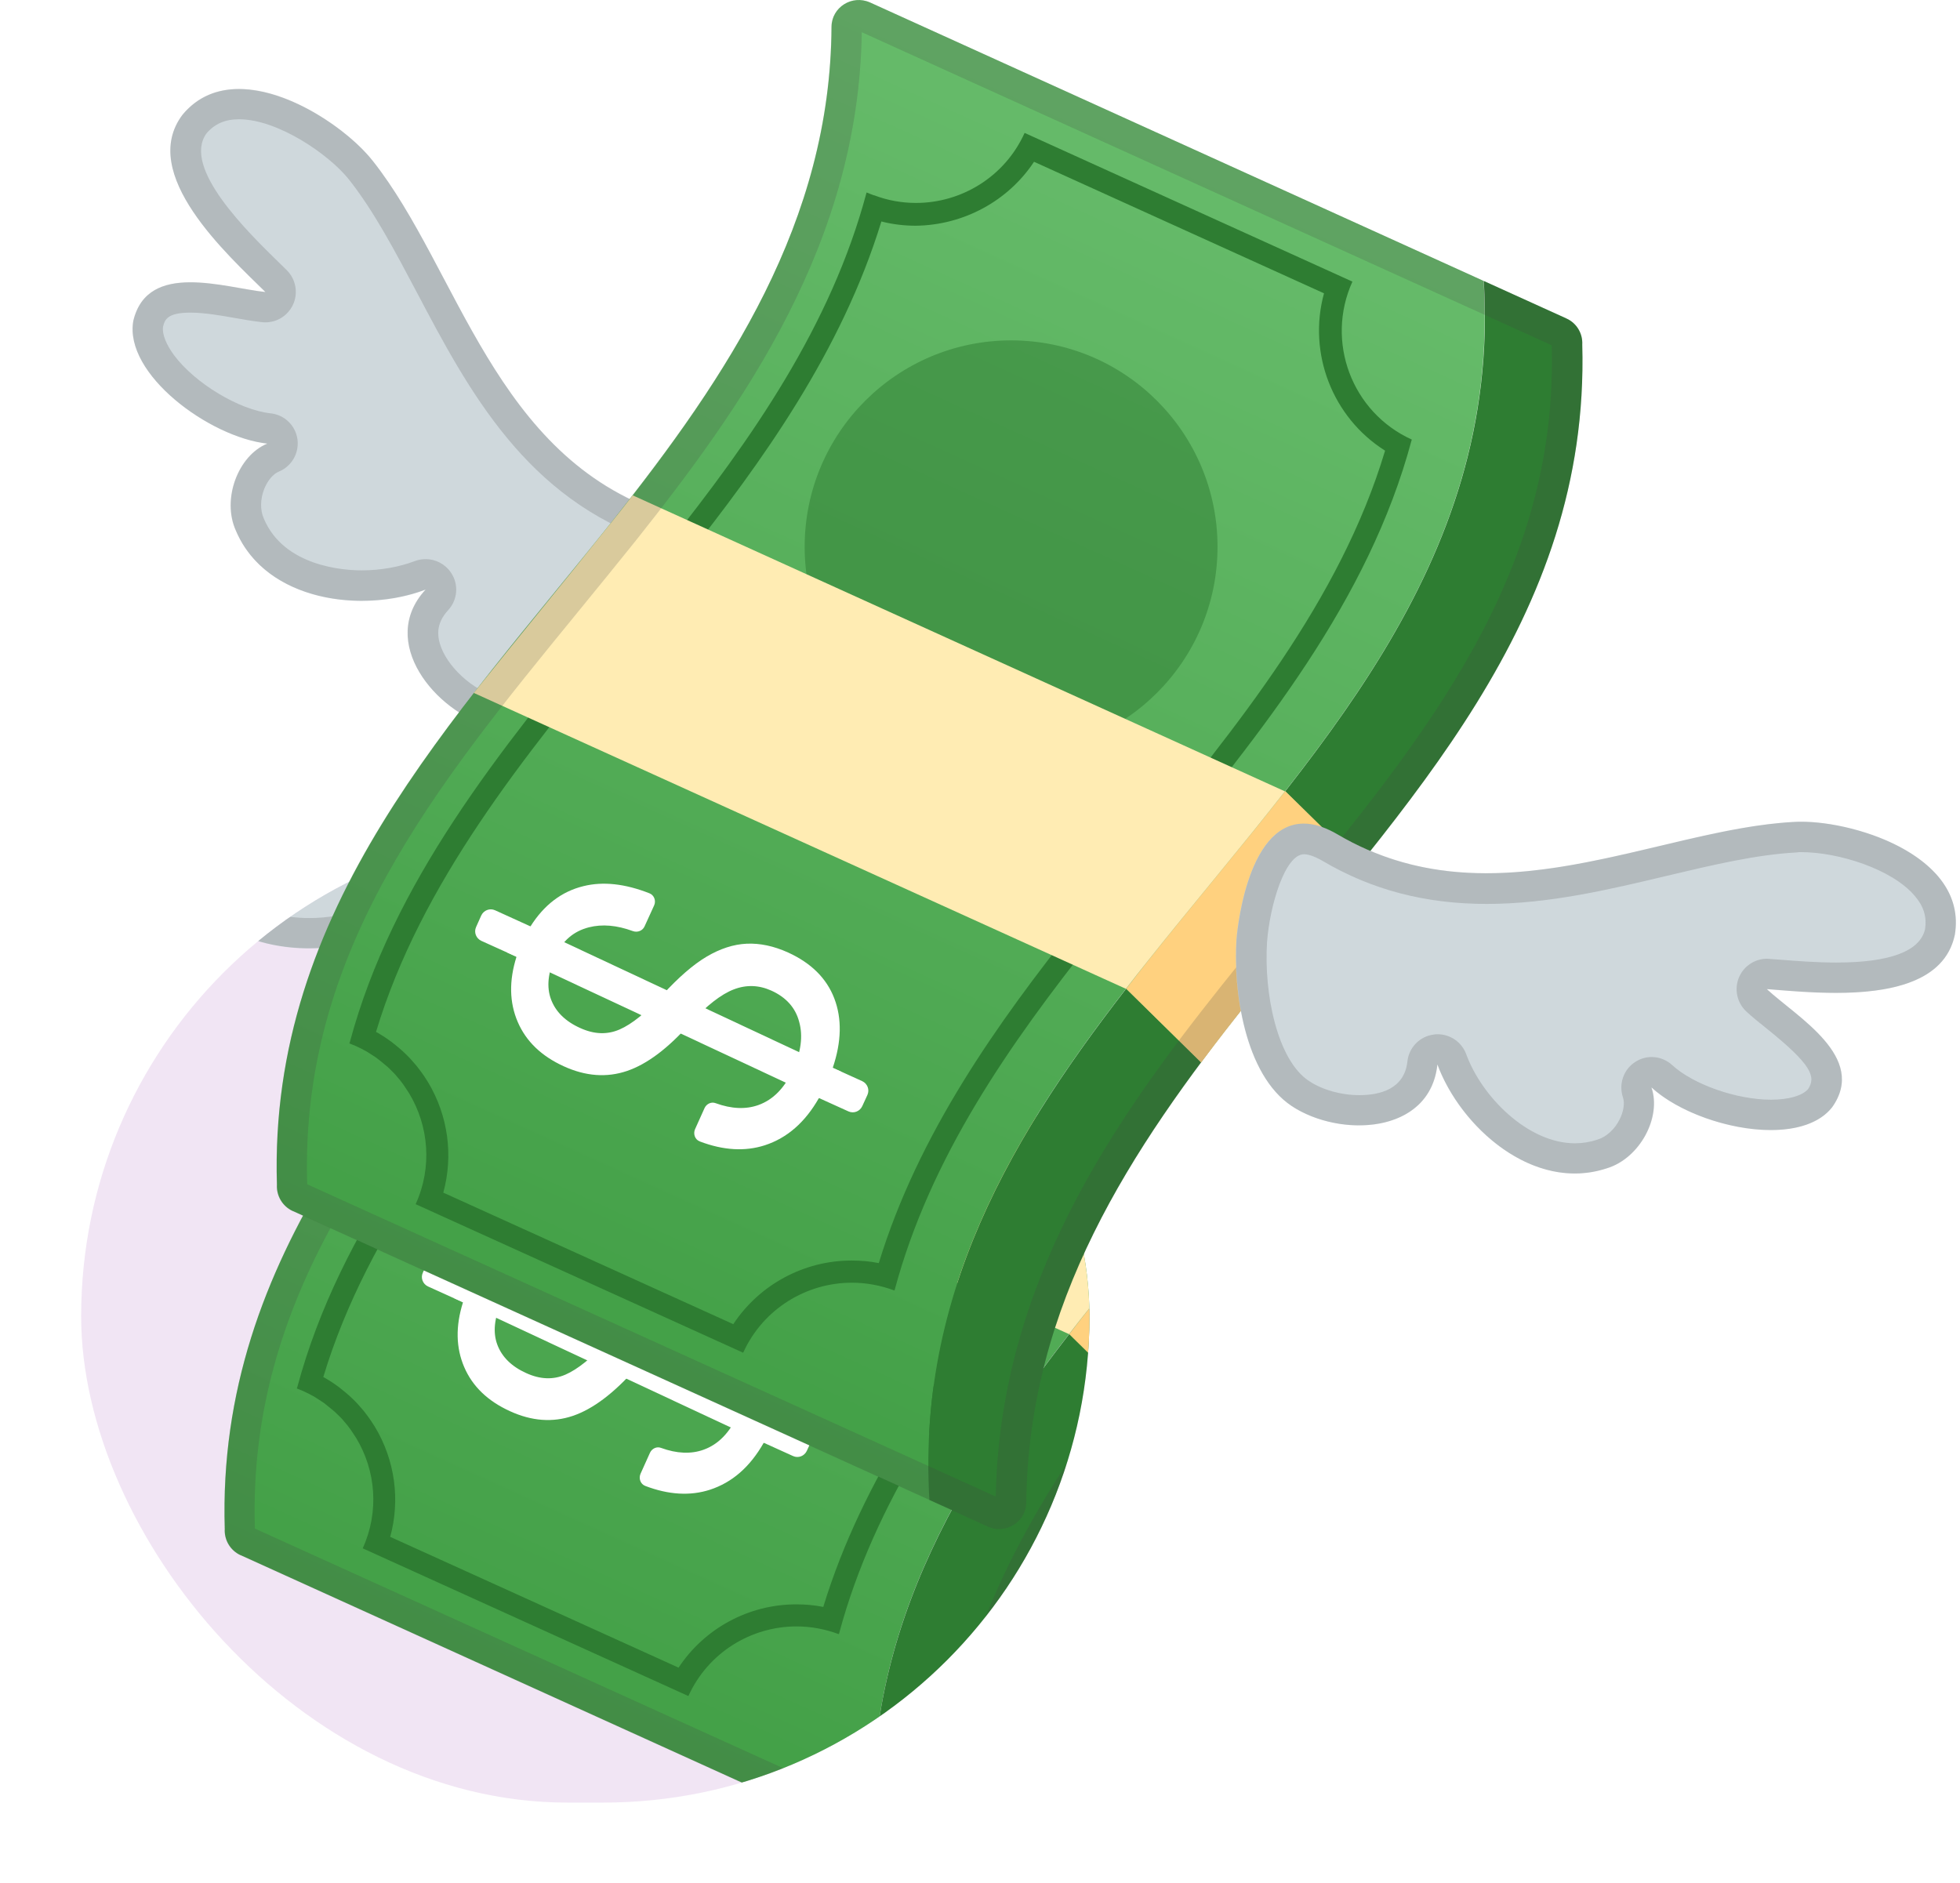 <svg width="229" height="220" viewBox="0 0 229 220" fill="none" xmlns="http://www.w3.org/2000/svg">
<g filter="url(#filter0_f_308_2474)">
<g clip-path="url(#clip0_308_2474)">
<rect x="9.481" y="97" width="117.806" height="113.629" rx="56.814" fill="#BB7FCA" fill-opacity="0.2"/>
<path d="M24.923 74.939C20.175 74.445 11.245 71.303 9.586 78.274C8.457 84.451 18.41 91.811 25.152 92.552C21.764 93.928 19.84 98.993 21.499 102.664C25.011 110.959 36.323 112.282 43.541 109.512C37.947 115.565 44.671 123.701 51.059 125.43C57.448 127.16 65.743 121.601 69.855 117.524C69.855 117.524 82.791 104.447 71.284 100.635C51.518 94.087 47.406 72.38 37.417 59.726C33.5 54.714 21.287 47.072 15.287 54.343C10.116 61.209 20.511 70.58 24.923 74.939Z" fill="#CFD8DC"/>
<path opacity="0.2" d="M21.853 54.858C26.371 54.858 32.336 58.952 34.648 61.882C37.542 65.552 39.96 70.141 42.536 75.012C48.466 86.254 55.19 98.996 70.174 103.955C71.532 104.414 72.309 104.961 72.468 105.632C72.997 107.82 69.838 112.497 67.368 115.003C63.767 118.585 57.89 122.221 53.62 122.221C53.037 122.221 52.49 122.15 51.996 122.027C48.996 121.215 45.943 118.409 45.184 115.762C44.76 114.297 45.078 113.079 46.154 111.897C47.266 110.697 47.407 108.879 46.472 107.52C45.801 106.532 44.69 105.967 43.542 105.967C43.119 105.967 42.695 106.037 42.272 106.196C40.472 106.885 38.283 107.273 36.113 107.273C34.048 107.273 27.094 106.832 24.747 101.272C24.73 101.237 24.73 101.219 24.712 101.184C24.306 100.266 24.324 98.978 24.782 97.813C25.171 96.843 25.824 96.066 26.477 95.802C27.977 95.184 28.859 93.648 28.647 92.042C28.418 90.436 27.147 89.201 25.524 89.025C21.888 88.636 16.753 85.548 14.317 82.283C13.382 81.012 12.905 79.812 13.029 78.965C13.223 78.136 13.541 77.324 16.206 77.324C17.829 77.324 19.753 77.659 21.447 77.959C22.541 78.153 23.582 78.33 24.553 78.436C24.677 78.453 24.8 78.453 24.924 78.453C26.283 78.453 27.518 77.677 28.118 76.424C28.753 75.065 28.471 73.459 27.412 72.4L26.547 71.553C22.859 67.953 15.2 60.487 18.076 56.499C19.029 55.387 20.229 54.858 21.853 54.858ZM21.853 51.328C19.382 51.328 17.07 52.175 15.288 54.328C10.117 61.211 20.494 70.565 24.924 74.924C22.576 74.677 19.223 73.794 16.206 73.794C13.117 73.794 10.417 74.73 9.57 78.259C8.44 84.436 18.394 91.795 25.135 92.537C21.747 93.913 19.823 98.978 21.482 102.649C23.918 108.402 30.13 110.802 36.113 110.802C38.742 110.802 41.319 110.344 43.525 109.496C37.93 115.55 44.654 123.686 51.043 125.415C51.872 125.645 52.719 125.733 53.602 125.733C59.514 125.733 66.256 121.056 69.838 117.491C69.838 117.491 82.774 104.414 71.268 100.602C51.502 94.054 47.39 72.347 37.401 59.693C34.648 56.181 27.765 51.328 21.853 51.328Z" fill="#424242"/>
<path d="M127.494 152.591C146.342 128.89 168.456 106.989 166.461 73.651L166.32 73.581L95.163 41.285C93.098 40.349 90.715 41.832 90.698 44.108C90.574 66.733 78.662 84.664 65.249 101.535C46.789 124.743 25.276 146.467 26.264 178.658C26.194 179.911 26.882 181.146 28.1 181.711H28.117C37.524 185.982 82.95 206.595 97.545 213.213C100.298 214.466 101.94 215.207 102.063 215.26L102.081 215.278C100.528 189.847 113.111 170.681 127.494 152.591Z" fill="url(#paint0_linear_308_2474)"/>
<path d="M114.224 59.798L147.914 75.082C146.008 82.035 148.885 89.5 155.009 93.365C149.803 110.749 137.802 125.432 126.189 139.639L126.066 139.78C123.825 142.533 121.495 145.374 119.254 148.198C109.953 159.881 100.776 172.747 96.188 187.765C95.146 187.553 94.105 187.465 93.028 187.465C87.452 187.465 82.298 190.289 79.281 194.86L45.59 179.577C46.773 175.27 46.155 170.629 43.808 166.729C43.702 166.57 43.596 166.393 43.49 166.235L43.402 166.093C43.278 165.917 43.155 165.74 43.031 165.564C42.89 165.37 42.731 165.176 42.59 164.981C42.449 164.805 42.29 164.611 42.078 164.381C41.937 164.223 41.813 164.064 41.672 163.923C41.408 163.64 41.125 163.376 40.843 163.111C40.702 162.987 40.56 162.864 40.349 162.687C40.102 162.475 39.855 162.281 39.608 162.087C39.449 161.964 39.29 161.858 39.113 161.734C38.866 161.558 38.602 161.381 38.266 161.187C38.125 161.099 37.984 161.011 37.843 160.94C37.825 160.922 37.79 160.922 37.772 160.905C42.996 143.574 54.961 128.926 66.556 114.737L66.68 114.596C68.921 111.843 71.251 109.002 73.492 106.178C82.74 94.548 91.881 81.753 96.487 66.734C97.793 67.07 99.135 67.228 100.494 67.228C106.07 67.158 111.224 64.334 114.224 59.798ZM113.13 56.445C110.818 61.563 105.77 64.581 100.511 64.581C98.888 64.581 97.229 64.299 95.623 63.681V63.699C95.34 63.593 95.058 63.487 94.776 63.363L94.758 63.399C90.646 78.805 81.504 91.936 71.48 104.519C69.204 107.378 66.892 110.219 64.562 113.043C52.12 128.256 39.713 143.486 34.719 162.14L34.666 162.228C34.684 162.228 34.684 162.228 34.701 162.246C34.948 162.352 35.213 162.458 35.478 162.564C35.531 162.581 35.566 162.617 35.619 162.634C35.954 162.793 36.272 162.952 36.59 163.128C36.731 163.199 36.854 163.287 36.996 163.376C37.225 163.517 37.437 163.658 37.649 163.799C37.79 163.887 37.931 163.993 38.054 164.099C38.266 164.258 38.478 164.434 38.69 164.611C38.831 164.734 38.972 164.84 39.113 164.964C39.36 165.193 39.59 165.423 39.819 165.652C39.961 165.793 40.084 165.934 40.208 166.093C40.331 166.252 40.472 166.393 40.596 166.552C40.719 166.711 40.843 166.887 40.966 167.046L41.284 167.523C41.39 167.699 41.514 167.858 41.619 168.035C43.896 171.811 44.337 176.612 42.378 180.918L80.428 198.178C82.757 193.06 87.787 190.042 93.064 190.042C94.705 190.042 96.364 190.342 97.988 190.942L98.041 190.871V190.854C102.17 175.482 111.312 162.387 121.318 149.804C123.595 146.945 125.907 144.104 128.237 141.28C140.678 126.067 153.085 110.837 158.08 92.183C158.097 92.147 158.097 92.112 158.115 92.077C151.144 88.918 148.055 80.694 151.214 73.723L113.13 56.445Z" fill="#2E7D32"/>
<path d="M83.709 156.105C82.262 155.452 80.797 155.399 79.332 155.963C77.868 156.528 76.191 157.834 74.285 159.899C71.726 162.793 69.273 164.646 66.926 165.441C64.579 166.235 62.125 166.058 59.584 164.893C56.99 163.711 55.207 161.999 54.237 159.74C53.266 157.481 53.213 154.958 54.096 152.169L50.001 150.316C49.401 150.034 49.119 149.328 49.401 148.71L50.001 147.369C50.283 146.769 50.989 146.486 51.607 146.769L55.719 148.639C57.29 146.151 59.337 144.58 61.878 143.963C64.155 143.398 66.696 143.68 69.538 144.792C70.085 145.004 70.332 145.657 70.085 146.204L68.973 148.639C68.743 149.151 68.144 149.381 67.614 149.187C65.743 148.498 64.049 148.357 62.514 148.745C60.714 149.204 59.408 150.334 58.596 152.134C57.749 154.022 57.572 155.681 58.102 157.111C58.631 158.54 59.761 159.67 61.49 160.446C63.114 161.187 64.632 161.24 66.061 160.623C67.49 160.005 69.149 158.664 71.038 156.616C72.909 154.569 74.638 153.069 76.191 152.151C77.744 151.234 79.297 150.722 80.832 150.651C82.368 150.581 83.974 150.916 85.65 151.675C88.315 152.893 90.115 154.657 91.016 157.005C91.915 159.352 91.863 162.034 90.839 165.07L94.263 166.623C94.863 166.905 95.145 167.611 94.863 168.229L94.263 169.535C93.98 170.135 93.274 170.417 92.657 170.135L89.233 168.582C87.627 171.406 85.545 173.223 82.95 174.07C80.656 174.812 78.132 174.671 75.397 173.629C74.832 173.417 74.603 172.765 74.832 172.217L75.944 169.747C76.173 169.253 76.738 168.988 77.232 169.182C79.068 169.853 80.744 169.923 82.209 169.394C83.921 168.776 85.245 167.417 86.215 165.299C87.15 163.235 87.398 161.381 86.939 159.74C86.515 158.099 85.421 156.881 83.709 156.105Z" fill="white"/>
<path d="M91.828 165.526L89.234 168.597L54.202 152.219L53.02 151.672L55.72 148.637L90.804 165.067L91.828 165.526Z" fill="white"/>
<path opacity="0.5" d="M111.558 128.522C124.804 128.522 135.542 117.784 135.542 104.539C135.542 91.293 124.804 80.555 111.558 80.555C98.312 80.555 87.574 91.293 87.574 104.539C87.574 117.784 98.312 128.522 111.558 128.522Z" fill="#2E7D32"/>
<path d="M65.232 101.555C72.786 92.06 79.863 82.23 84.628 71.43C79.863 82.213 72.803 92.007 65.267 101.502C53.479 116.327 40.437 130.551 32.795 147.264C40.419 130.551 53.461 116.362 65.232 101.555Z" fill="#2E7D32"/>
<path d="M138.897 157.622C157.321 134.45 178.817 113.131 177.917 81.047C177.987 79.794 177.299 78.558 176.081 78.011C176.064 78.011 176.046 78.011 176.046 77.994L166.481 73.652C168.475 106.972 146.362 128.891 127.514 152.593C113.13 170.664 100.547 189.848 102.065 215.279C104.73 216.479 107.042 217.538 108.859 218.367C110.924 219.303 113.307 217.838 113.324 215.561C113.554 192.513 125.449 174.529 138.897 157.622Z" fill="#2E7D32"/>
<path d="M67.597 98.551C66.785 99.61 66.008 100.58 65.197 101.604C59.902 108.257 54.149 115.228 49.137 121.511L124.9 155.89C125.747 154.795 126.612 153.684 127.495 152.589C132.736 146.007 138.225 139.547 143.378 132.947L67.597 98.551Z" fill="#FFECB3"/>
<path d="M143.413 132.934C138.242 139.534 132.754 145.993 127.512 152.594C126.647 153.688 125.783 154.782 124.936 155.894L133.636 164.453C135.348 162.159 137.113 159.882 138.913 157.623C143.237 152.188 147.737 146.84 152.078 141.44L143.413 132.934Z" fill="#FFECB3"/>
<path opacity="0.5" d="M143.413 132.934C138.242 139.534 132.754 145.993 127.512 152.594C126.647 153.688 125.783 154.782 124.936 155.894L133.636 164.453C135.348 162.159 137.113 159.882 138.913 157.623C143.237 152.188 147.737 146.84 152.078 141.44L143.413 132.934Z" fill="#FFB74D"/>
<path opacity="0.2" d="M94.211 44.747L164.909 76.832H164.927C164.945 76.849 164.98 76.849 164.997 76.867L174.369 81.12V81.138C175.128 107.786 159.668 126.599 143.326 146.524C140.943 149.418 138.49 152.419 136.107 155.401C123.595 171.126 110.253 189.956 109.776 214.893L103.476 212.034L100.899 210.869L98.958 209.987L29.777 178.608V178.573C28.948 151.607 44.602 132.459 61.173 112.181C63.415 109.428 65.744 106.586 68.003 103.763C80.498 88.02 93.858 69.207 94.211 44.747ZM93.84 41.023C92.181 41.023 90.699 42.329 90.681 44.13C90.558 66.754 78.645 84.685 65.233 101.557C46.773 124.764 25.259 146.489 26.248 178.679C26.177 179.932 26.865 181.167 28.083 181.732H28.101C37.507 186.003 82.934 206.616 97.529 213.234C100.282 214.487 101.923 215.228 102.047 215.281L102.064 215.299C104.729 216.499 107.041 217.558 108.859 218.387C109.282 218.582 109.741 218.67 110.165 218.67C111.806 218.67 113.306 217.382 113.324 215.581C113.571 192.533 125.448 174.549 138.896 157.642C157.321 134.453 178.816 113.134 177.916 81.049C177.987 79.796 177.298 78.561 176.081 78.014C176.063 78.014 176.045 78.014 176.045 77.996L166.48 73.655L166.339 73.584L95.181 41.288C94.722 41.112 94.281 41.023 93.84 41.023Z" fill="#424242"/>
</g>
</g>
<path d="M31.01 34.13C26.236 33.633 17.256 30.474 15.588 37.484C14.452 43.696 24.462 51.097 31.241 51.842C27.834 53.227 25.899 58.32 27.567 62.011C31.099 70.353 42.475 71.684 49.734 68.898C44.108 74.985 50.87 83.166 57.294 84.906C63.719 86.645 72.06 81.055 76.195 76.955C76.195 76.955 89.204 63.804 77.633 59.971C57.756 53.386 53.621 31.557 43.576 18.832C39.636 13.792 27.354 6.107 21.32 13.419C16.12 20.323 26.573 29.747 31.01 34.13Z" fill="#CFD8DC"/>
<path opacity="0.2" d="M27.922 13.936C32.466 13.936 38.465 18.054 40.789 21C43.7 24.691 46.132 29.306 48.723 34.204C54.686 45.509 61.447 58.323 76.515 63.31C77.882 63.771 78.663 64.321 78.822 64.996C79.355 67.197 76.178 71.9 73.693 74.42C70.073 78.022 64.163 81.678 59.868 81.678C59.282 81.678 58.732 81.607 58.235 81.483C55.218 80.667 52.148 77.845 51.385 75.183C50.959 73.71 51.278 72.485 52.361 71.296C53.479 70.089 53.621 68.261 52.68 66.895C52.006 65.901 50.888 65.333 49.734 65.333C49.308 65.333 48.882 65.404 48.456 65.564C46.646 66.256 44.445 66.646 42.263 66.646C40.186 66.646 33.194 66.203 30.833 60.612C30.815 60.577 30.815 60.559 30.798 60.523C30.389 59.6 30.407 58.305 30.869 57.134C31.259 56.157 31.916 55.377 32.572 55.11C34.081 54.489 34.968 52.945 34.755 51.33C34.525 49.715 33.247 48.473 31.614 48.295C27.958 47.905 22.794 44.799 20.344 41.516C19.404 40.238 18.924 39.031 19.049 38.179C19.244 37.345 19.564 36.529 22.243 36.529C23.876 36.529 25.811 36.866 27.514 37.168C28.615 37.363 29.662 37.54 30.638 37.647C30.762 37.665 30.886 37.665 31.011 37.665C32.377 37.665 33.62 36.884 34.223 35.624C34.862 34.257 34.578 32.642 33.513 31.577L32.643 30.725C28.934 27.105 21.232 19.598 24.125 15.587C25.083 14.469 26.29 13.936 27.922 13.936ZM27.922 10.387C25.438 10.387 23.113 11.239 21.32 13.404C16.12 20.325 26.556 29.732 31.011 34.115C28.65 33.867 25.278 32.979 22.243 32.979C19.137 32.979 16.422 33.92 15.57 37.469C14.434 43.681 24.444 51.082 31.224 51.827C27.816 53.211 25.882 58.305 27.55 61.996C29.999 67.782 36.246 70.196 42.263 70.196C44.907 70.196 47.498 69.734 49.716 68.882C44.09 74.97 50.852 83.151 57.277 84.891C58.111 85.121 58.963 85.21 59.85 85.21C65.796 85.21 72.575 80.507 76.178 76.922C76.178 76.922 89.187 63.771 77.615 59.938C57.738 53.353 53.603 31.524 43.558 18.799C40.789 15.267 33.868 10.387 27.922 10.387Z" fill="#424242"/>
<path d="M110.84 4.543L110.964 4.596L110.84 4.543Z" fill="url(#paint1_linear_308_2474)"/>
<path d="M134.159 112.22C153.113 88.385 175.351 66.36 173.345 32.835L173.203 32.764L101.645 0.286C99.569 -0.655 97.173 0.836 97.155 3.126C97.031 25.878 85.052 43.909 71.563 60.876C52.999 84.214 31.365 106.061 32.359 138.433C32.288 139.693 32.98 140.935 34.205 141.503H34.223C43.682 145.798 89.364 166.527 104.041 173.182C106.81 174.442 108.46 175.188 108.585 175.241L108.602 175.259C107.041 149.684 119.695 130.411 134.159 112.22Z" fill="url(#paint2_linear_308_2474)"/>
<path d="M120.813 18.903L154.693 34.273C152.777 41.265 155.669 48.772 161.828 52.659C156.592 70.14 144.524 84.906 132.846 99.193L132.722 99.335C130.468 102.104 128.125 104.961 125.871 107.8C116.518 119.549 107.29 132.487 102.675 147.59C101.628 147.377 100.581 147.289 99.499 147.289C93.89 147.289 88.708 150.128 85.673 154.725L51.793 139.356C52.982 135.025 52.361 130.358 50.001 126.435C49.894 126.276 49.788 126.098 49.681 125.938L49.593 125.796C49.468 125.619 49.344 125.441 49.22 125.264C49.078 125.069 48.918 124.874 48.776 124.678C48.634 124.501 48.474 124.306 48.262 124.075C48.12 123.915 47.995 123.755 47.853 123.614C47.587 123.33 47.303 123.063 47.019 122.797C46.877 122.673 46.735 122.549 46.522 122.371C46.274 122.158 46.025 121.963 45.777 121.768C45.617 121.644 45.458 121.537 45.28 121.413C45.032 121.235 44.765 121.058 44.428 120.863C44.286 120.774 44.144 120.685 44.002 120.614C43.984 120.596 43.949 120.596 43.931 120.579C49.184 103.151 61.217 88.42 72.877 74.151L73.002 74.009C75.255 71.241 77.598 68.383 79.852 65.544C89.152 53.848 98.345 40.981 102.977 25.878C104.29 26.215 105.639 26.375 107.006 26.375C112.614 26.304 117.796 23.464 120.813 18.903ZM119.713 15.531C117.388 20.678 112.312 23.713 107.024 23.713C105.391 23.713 103.722 23.429 102.107 22.808V22.826C101.824 22.719 101.54 22.613 101.256 22.488L101.238 22.524C97.103 38.017 87.909 51.221 77.829 63.875C75.54 66.751 73.215 69.608 70.872 72.448C58.36 87.746 45.883 103.062 40.861 121.821L40.808 121.91C40.825 121.91 40.825 121.91 40.843 121.927C41.092 122.034 41.358 122.14 41.624 122.247C41.677 122.265 41.713 122.3 41.766 122.318C42.103 122.478 42.423 122.637 42.742 122.815C42.884 122.886 43.008 122.975 43.15 123.063C43.381 123.205 43.594 123.347 43.807 123.489C43.949 123.578 44.091 123.685 44.215 123.791C44.428 123.951 44.641 124.128 44.854 124.306C44.996 124.43 45.138 124.536 45.28 124.661C45.529 124.891 45.759 125.122 45.99 125.353C46.132 125.495 46.256 125.637 46.38 125.796C46.505 125.956 46.647 126.098 46.771 126.258C46.895 126.418 47.019 126.595 47.144 126.755L47.463 127.234C47.569 127.411 47.694 127.571 47.8 127.749C50.09 131.547 50.533 136.374 48.563 140.704L86.827 158.061C89.169 152.915 94.228 149.88 99.534 149.88C101.185 149.88 102.853 150.182 104.486 150.785L104.539 150.714V150.696C108.692 135.238 117.885 122.069 127.948 109.416C130.237 106.54 132.562 103.683 134.905 100.843C147.417 85.545 159.893 70.229 164.916 51.47C164.934 51.434 164.934 51.399 164.951 51.363C157.941 48.187 154.835 39.916 158.012 32.906L119.713 15.531Z" fill="#2E7D32"/>
<path d="M90.127 115.753C88.672 115.096 87.199 115.043 85.726 115.611C84.253 116.179 82.567 117.492 80.65 119.568C78.077 122.479 75.61 124.342 73.25 125.141C70.889 125.94 68.422 125.762 65.867 124.591C63.258 123.402 61.465 121.68 60.489 119.409C59.513 117.137 59.46 114.599 60.347 111.795L56.23 109.932C55.626 109.648 55.342 108.938 55.626 108.317L56.23 106.968C56.514 106.364 57.224 106.08 57.845 106.364L61.98 108.246C63.559 105.743 65.618 104.164 68.174 103.542C70.463 102.975 73.019 103.258 75.876 104.377C76.426 104.59 76.675 105.246 76.426 105.796L75.308 108.246C75.078 108.76 74.474 108.991 73.942 108.796C72.061 108.104 70.357 107.962 68.813 108.352C67.002 108.813 65.689 109.949 64.873 111.76C64.021 113.658 63.843 115.327 64.376 116.764C64.908 118.202 66.044 119.338 67.783 120.119C69.416 120.864 70.942 120.917 72.38 120.296C73.817 119.675 75.486 118.326 77.385 116.267C79.266 114.209 81.005 112.7 82.567 111.777C84.129 110.854 85.691 110.34 87.235 110.269C88.779 110.198 90.394 110.535 92.08 111.298C94.76 112.523 96.57 114.297 97.475 116.658C98.38 119.018 98.327 121.716 97.297 124.768L100.74 126.33C101.344 126.614 101.628 127.324 101.344 127.945L100.74 129.259C100.457 129.862 99.747 130.146 99.126 129.862L95.682 128.3C94.067 131.14 91.973 132.968 89.364 133.82C87.057 134.565 84.519 134.423 81.768 133.376C81.201 133.163 80.97 132.506 81.201 131.956L82.319 129.472C82.549 128.975 83.117 128.708 83.614 128.904C85.46 129.578 87.146 129.649 88.619 129.117C90.341 128.495 91.671 127.129 92.648 124.999C93.588 122.923 93.837 121.059 93.375 119.409C92.949 117.758 91.849 116.534 90.127 115.753Z" fill="white"/>
<path d="M98.291 125.23L95.683 128.319L60.454 111.849L59.265 111.299L61.98 108.246L97.262 124.769L98.291 125.23Z" fill="white"/>
<path opacity="0.5" d="M118.133 88.011C131.454 88.011 142.252 77.213 142.252 63.892C142.252 50.572 131.454 39.773 118.133 39.773C104.813 39.773 94.015 50.572 94.015 63.892C94.015 77.213 104.813 88.011 118.133 88.011Z" fill="#2E7D32"/>
<path d="M71.547 60.893C79.143 51.344 86.259 41.459 91.051 30.598C86.259 41.441 79.16 51.291 71.582 60.839C59.727 75.747 46.611 90.052 38.927 106.859C46.594 90.052 59.709 75.783 71.547 60.893Z" fill="#2E7D32"/>
<path d="M173.098 32.781L108.23 3.355L172.938 32.71L173.098 32.781Z" fill="#2E7D32"/>
<path d="M145.625 117.275C164.154 93.972 185.77 72.533 184.865 40.268C184.936 39.008 184.244 37.766 183.019 37.216C183.001 37.216 182.984 37.216 182.984 37.198L173.365 32.832C175.37 66.339 153.132 88.382 134.178 112.217C119.714 130.39 107.06 149.682 108.586 175.256C111.266 176.463 113.591 177.527 115.419 178.362C117.495 179.302 119.891 177.829 119.909 175.54C120.14 152.361 132.102 134.277 145.625 117.275Z" fill="#2E7D32"/>
<path d="M73.923 57.879C73.107 58.944 72.326 59.92 71.51 60.949C66.185 67.64 60.4 74.65 55.359 80.968L131.549 115.541C132.401 114.44 133.271 113.322 134.158 112.222C139.429 105.602 144.949 99.106 150.131 92.469L73.923 57.879Z" fill="#FFECB3"/>
<path d="M150.168 92.449C144.968 99.087 139.448 105.582 134.177 112.22C133.307 113.32 132.438 114.421 131.586 115.539L140.335 124.146C142.057 121.839 143.832 119.55 145.642 117.278C149.99 111.812 154.516 106.434 158.882 101.004L150.168 92.449Z" fill="#FFECB3"/>
<path opacity="0.5" d="M150.168 92.449C144.968 99.087 139.448 105.582 134.177 112.22C133.307 113.32 132.438 114.421 131.586 115.539L140.335 124.146C142.057 121.839 143.832 119.55 145.642 117.278C149.99 111.812 154.516 106.434 158.882 101.004L150.168 92.449Z" fill="#FFB74D"/>
<path opacity="0.2" d="M100.687 3.764L171.784 36.029H171.801C171.819 36.047 171.855 36.047 171.872 36.065L181.296 40.342V40.36C182.059 67.158 166.513 86.077 150.078 106.114C147.683 109.025 145.216 112.042 142.82 115.041C130.237 130.854 116.82 149.791 116.34 174.868L110.005 171.993L107.414 170.821L105.461 169.934L35.891 138.379V138.344C35.057 111.225 50.799 91.969 67.464 71.577C69.718 68.809 72.061 65.951 74.332 63.112C86.897 47.281 100.332 28.362 100.687 3.764ZM100.315 0.02C98.646 0.02 97.156 1.333 97.138 3.143C97.013 25.895 85.034 43.927 71.546 60.893C52.982 84.231 31.348 106.079 32.342 138.45C32.271 139.71 32.963 140.952 34.187 141.52H34.205C43.664 145.815 89.347 166.544 104.024 173.2C106.792 174.46 108.443 175.205 108.567 175.258L108.585 175.276C111.265 176.483 113.59 177.548 115.418 178.382C115.844 178.577 116.305 178.666 116.731 178.666C118.381 178.666 119.89 177.37 119.908 175.56C120.156 152.382 132.1 134.297 145.624 117.295C164.152 93.975 185.769 72.536 184.864 40.271C184.935 39.011 184.242 37.769 183.018 37.218C183 37.218 182.982 37.218 182.982 37.2L173.363 32.835L173.221 32.764L101.663 0.286C101.202 0.108 100.758 0.02 100.315 0.02Z" fill="#424242"/>
<path d="M228.399 109.219C229.943 99.848 216.064 95.678 209.675 96.033C193.49 96.867 174.34 108.119 156.291 97.506C145.784 91.329 144.453 109.769 144.453 109.769C144.081 115.59 145.358 125.547 150.913 129.238C156.451 132.93 167.064 132.61 167.933 124.375C170.613 131.67 179.114 139.354 187.722 136.515C191.591 135.343 194.146 130.534 192.939 127.055C197.962 131.687 210.137 134.332 214.059 129.38C218.23 123.523 209.942 118.838 206.428 115.573C212.657 116.034 226.624 117.684 228.399 109.219Z" fill="#CFD8DC"/>
<path opacity="0.2" d="M210.456 99.569C214.751 99.569 221.051 101.521 223.731 104.698C224.761 105.905 225.133 107.129 224.92 108.567C224.317 111.158 220.821 112.471 214.52 112.471C212.142 112.471 209.799 112.276 207.918 112.134L206.711 112.046C206.623 112.046 206.534 112.028 206.445 112.028C205.043 112.028 203.765 112.862 203.197 114.157C202.594 115.542 202.931 117.157 204.032 118.186C204.741 118.843 205.576 119.517 206.445 120.209C211.681 124.416 212.195 125.818 211.255 127.255C210.58 128.036 208.965 128.497 206.924 128.497C202.913 128.497 197.838 126.723 195.371 124.451C194.696 123.83 193.827 123.51 192.975 123.51C192.3 123.51 191.626 123.706 191.04 124.096C189.674 124.983 189.106 126.687 189.621 128.231C189.851 128.906 189.692 129.899 189.212 130.84C188.644 131.958 187.686 132.828 186.728 133.13C186.692 133.13 186.674 133.147 186.639 133.165C185.787 133.449 184.9 133.591 184.012 133.591C178.528 133.591 173.133 128.178 171.305 123.173C170.79 121.771 169.442 120.848 167.969 120.848C167.827 120.848 167.685 120.848 167.525 120.884C165.892 121.079 164.614 122.392 164.437 124.025C164.082 127.291 161.171 127.965 158.811 127.965C156.681 127.965 154.48 127.344 152.919 126.297C149.227 123.848 147.648 116.074 148.038 110.058C148.358 105.781 150.15 99.817 152.351 99.817C152.741 99.817 153.433 99.96 154.534 100.598C160.284 103.988 166.549 105.621 173.701 105.621C180.96 105.621 187.97 103.953 194.75 102.338C200.127 101.06 205.221 99.853 209.924 99.605C210.066 99.569 210.243 99.569 210.456 99.569ZM210.456 96.019C210.19 96.019 209.941 96.019 209.693 96.037C198.636 96.605 186.195 102.036 173.666 102.036C167.862 102.036 162.023 100.865 156.308 97.493C154.8 96.605 153.487 96.233 152.333 96.233C145.447 96.233 144.471 109.774 144.471 109.774C144.098 115.595 145.376 125.551 150.931 129.243C153.078 130.663 155.989 131.497 158.793 131.497C163.23 131.497 167.418 129.42 167.951 124.38C170.24 130.609 176.789 137.123 183.995 137.123C185.219 137.123 186.479 136.928 187.739 136.519C191.608 135.348 194.164 130.538 192.957 127.06C196.081 129.935 201.973 132.047 206.907 132.047C209.924 132.047 212.586 131.266 214.059 129.385C218.23 123.528 209.941 118.843 206.427 115.577C208.504 115.737 211.432 116.021 214.503 116.021C220.608 116.021 227.21 114.867 228.399 109.224C229.89 100.208 217.111 96.019 210.456 96.019Z" fill="#424242"/>
<defs>
<filter id="filter0_f_308_2474" x="0.991" y="88.509" width="134.788" height="130.61" filterUnits="userSpaceOnUse" color-interpolation-filters="sRGB">
<feFlood flood-opacity="0" result="BackgroundImageFix"/>
<feBlend mode="normal" in="SourceGraphic" in2="BackgroundImageFix" result="shape"/>
<feGaussianBlur stdDeviation="4.245" result="effect1_foregroundBlur_308_2474"/>
</filter>
<linearGradient id="paint0_linear_308_2474" x1="64.204" y1="198.105" x2="128.181" y2="57.099" gradientUnits="userSpaceOnUse">
<stop stop-color="#43A047"/>
<stop offset="0.999" stop-color="#66BB6A"/>
</linearGradient>
<linearGradient id="paint1_linear_308_2474" x1="110.904" y1="4.574" x2="110.904" y2="4.574" gradientUnits="userSpaceOnUse">
<stop stop-color="#43A047"/>
<stop offset="0.999" stop-color="#66BB6A"/>
</linearGradient>
<linearGradient id="paint2_linear_308_2474" x1="70.513" y1="157.99" x2="134.849" y2="16.19" gradientUnits="userSpaceOnUse">
<stop stop-color="#43A047"/>
<stop offset="0.999" stop-color="#66BB6A"/>
</linearGradient>
<clipPath id="clip0_308_2474">
<rect x="9.481" y="97" width="117.806" height="113.629" rx="56.814" fill="white"/>
</clipPath>
</defs>
</svg>

